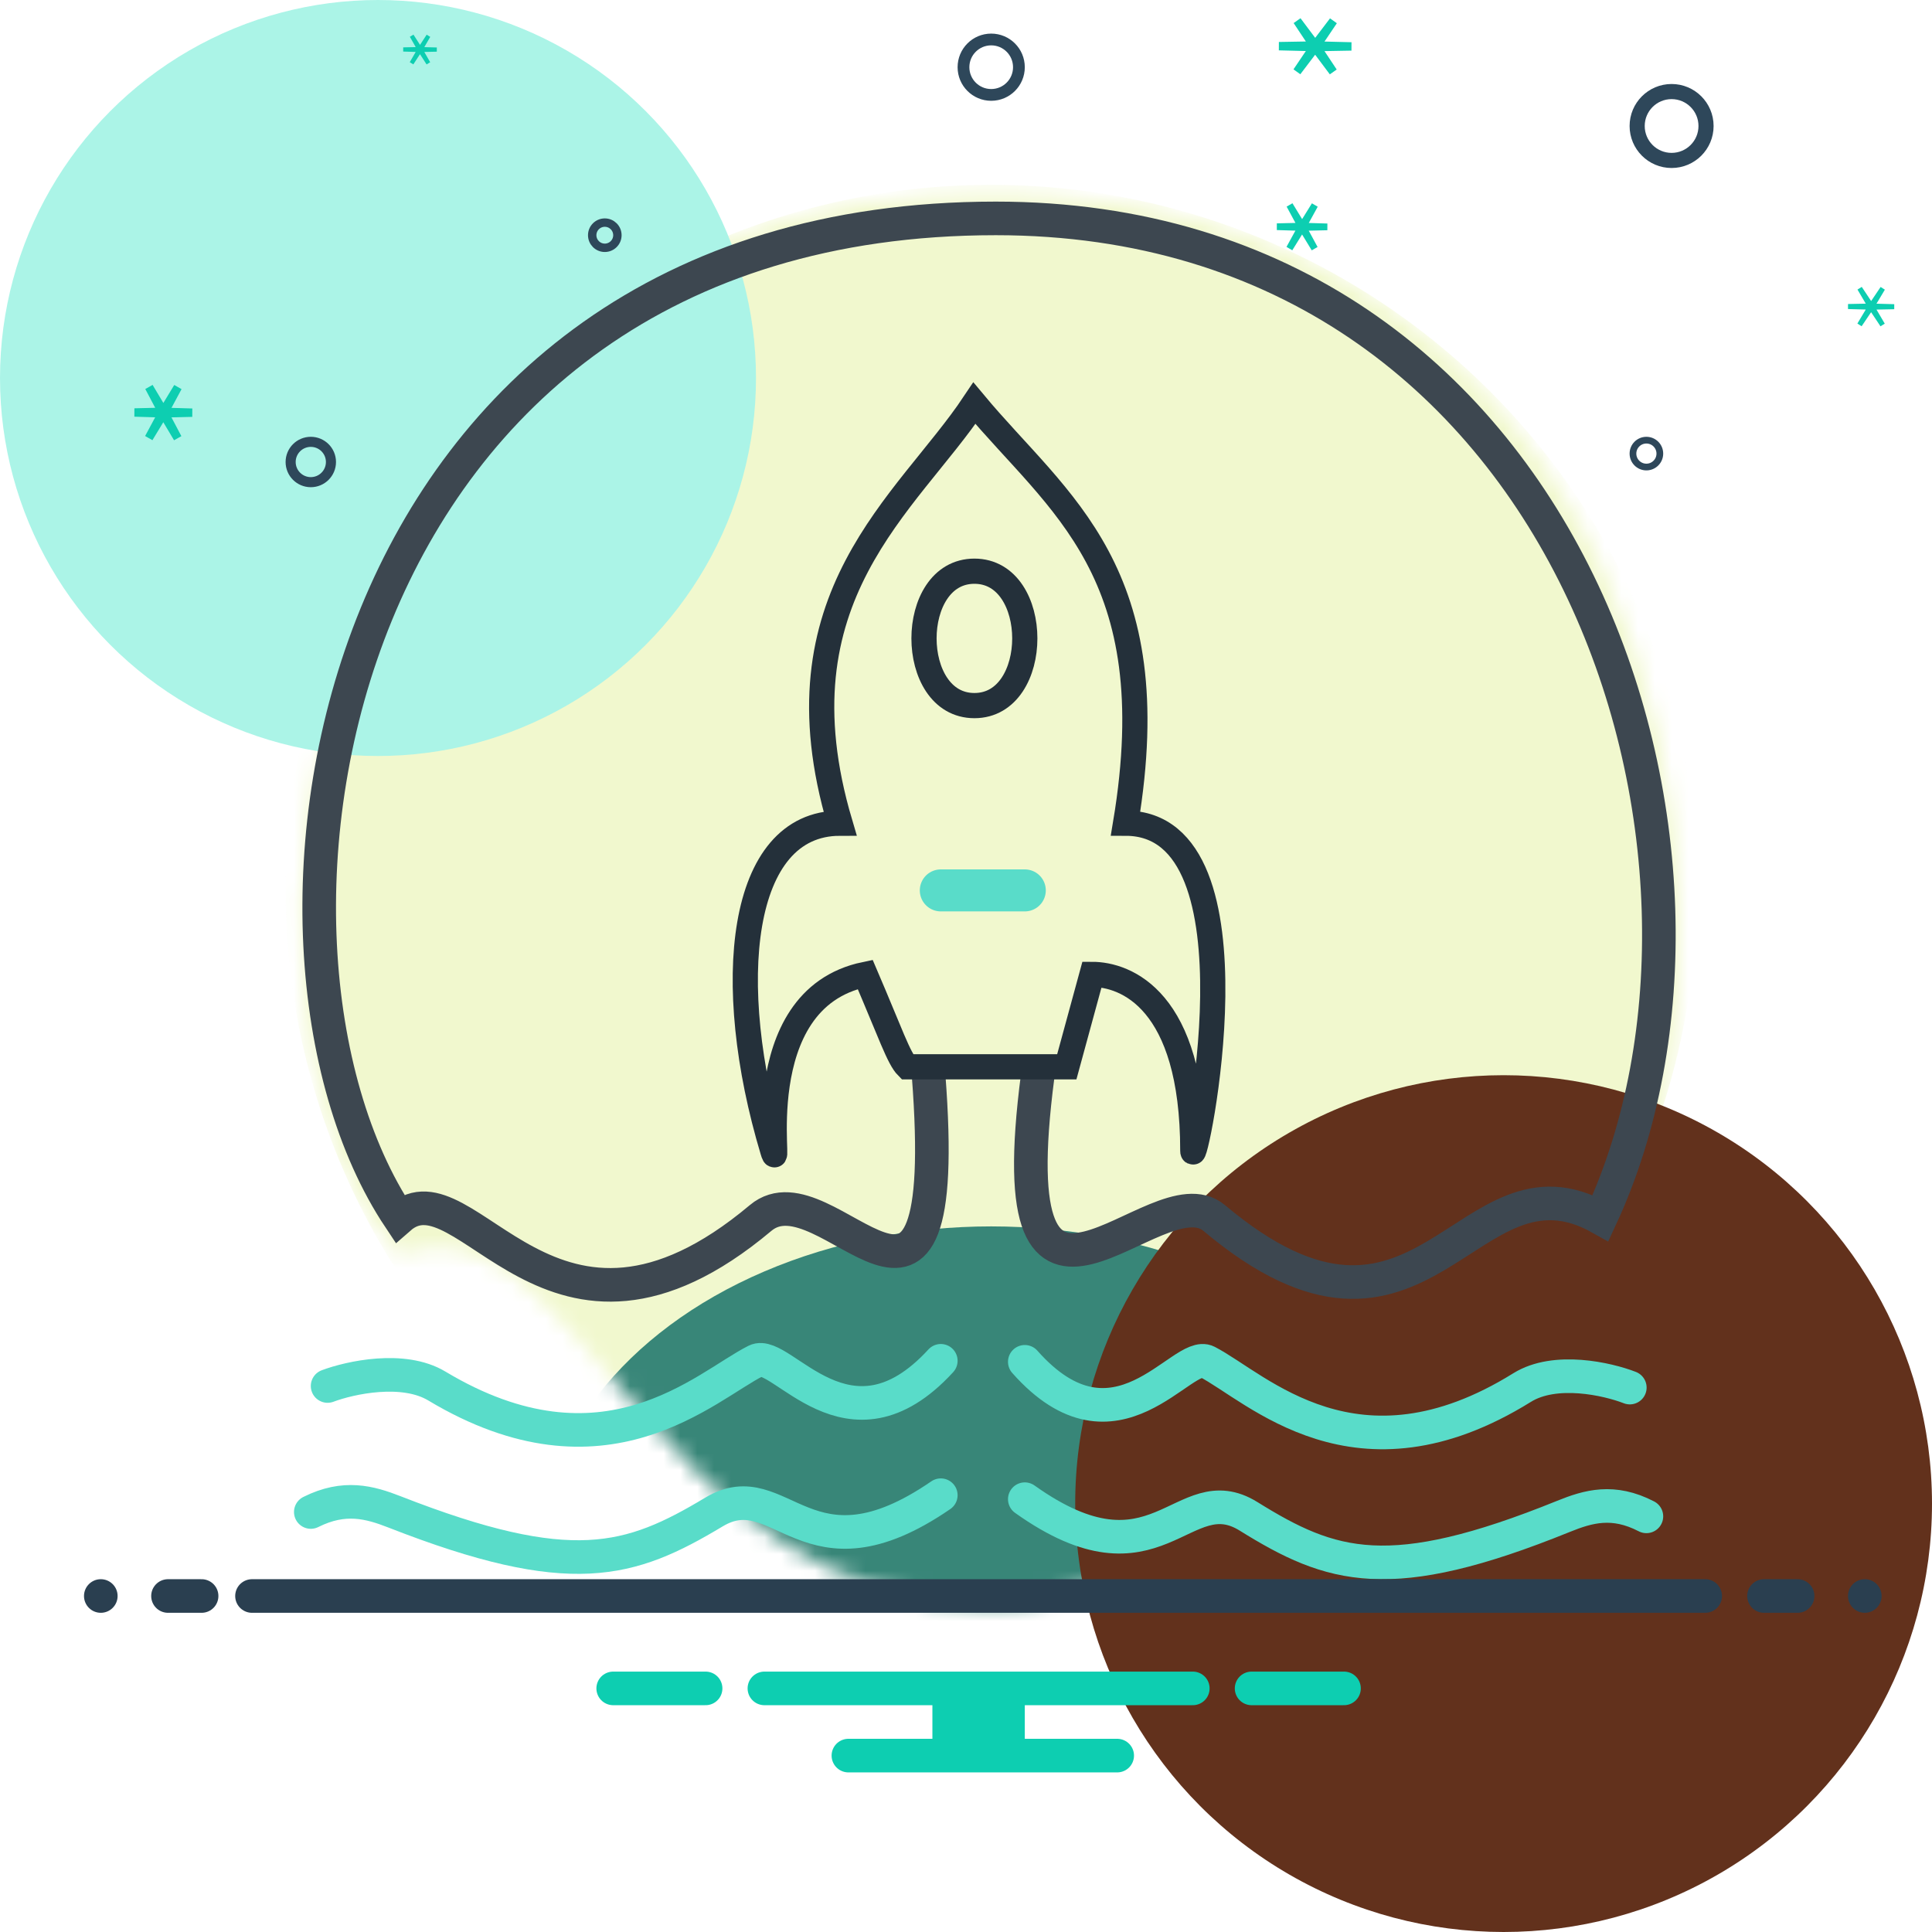 <svg width="115" height="115" viewBox="0 0 115 115" fill="none" xmlns="http://www.w3.org/2000/svg">
<rect width="115" height="115" fill="white"/>
<mask id="mask0_1_54" style="mask-type:alpha" maskUnits="userSpaceOnUse" x="17" y="11" width="84" height="85">
<path d="M59 12.5C17.5 12.5 13 60.5 24 73.5C35.5 70.5 39.398 94.5 59 94.5C75 94.5 85 68 96 73.5C104.5 50.5 96 12.5 59 12.5Z" fill="#C4C4C4" stroke="#0DCEB1" stroke-width="2" stroke-linecap="round"/>
</mask>
<g mask="url(#mask0_1_54)">
<circle cx="59" cy="53" r="42" fill="#F1F8CE"/>
<ellipse cx="59" cy="93" rx="27" ry="20" fill="#388678"/>
</g>
<circle cx="22.5" cy="22.5" r="22.5" fill="#ABF4E7"/>
<g style="mix-blend-mode:exclusion">
<circle cx="89.5" cy="89.5" r="25.5" fill="#62311C"/>
</g>
<path d="M61.773 64C59.273 83 68.773 69.56 72.273 72.5C84.773 83 87.273 68 95.273 72.5C105.273 51 93.773 13 59.273 13C19.273 13 12.773 56 23.773 72.5C27.773 69 32.773 83 45.273 72.5C49.273 69.14 56.773 83.5 55.273 64" stroke="#3D4750" stroke-width="2"/>
<path d="M58 34C54 34 54 42 58 42C62 42 62 34 58 34Z" stroke="#24303A" stroke-width="1.5"/>
<path d="M63.5 63.5H54C53.5 63 53 61.5 51.5 58C44.263 59.5 46.6 70.5 46 68.5C43 58.5 44 49 50 49C46 35.5 54 30 58 24C63 30 69.5 34 67 49C75.5 49 71 70 71 68.5C71 59.5 67 58 65 58L63.5 63.5Z" stroke="#24303A" stroke-width="1.5"/>
<path d="M56 53H61" stroke="#59DCC9" stroke-width="2.5" stroke-linecap="round"/>
<path d="M56 89C48 94.5 46.5 87.6 42.5 90C37.5 93 34 94.109 23.5 90C22 89.413 20.5 89 18.5 90" stroke="#59DCC9" stroke-width="2" stroke-linecap="round"/>
<path d="M56 81C50.5 87 46.5 80.25 45 81C42 82.5 36 88.5 26 82.5C24 81.3 20.833 82 19.5 82.5" stroke="#59DCC9" stroke-width="2" stroke-linecap="round"/>
<path d="M61 89.237C68.893 94.858 70.373 87.806 74.32 90.259C79.253 93.325 82.707 94.458 93.067 90.259C94.547 89.659 96.027 89.237 98 90.259" stroke="#59DCC9" stroke-width="2" stroke-linecap="round"/>
<path d="M61 81.06C66.427 87.193 70.373 80.294 71.853 81.06C74.813 82.594 80.733 88.726 90.6 82.594C92.573 81.367 95.698 82.082 97.013 82.594" stroke="#59DCC9" stroke-width="2" stroke-linecap="round"/>
<path d="M15 95H101.5" stroke="#2A3F50" stroke-width="2" stroke-linecap="round"/>
<path d="M105 95H107" stroke="#2A3F50" stroke-width="2" stroke-linecap="round"/>
<circle cx="111" cy="95" r="1" fill="#2A3F50"/>
<path d="M12 95H10" stroke="#2A3F50" stroke-width="2" stroke-linecap="round"/>
<circle cx="6" cy="95" r="1" transform="rotate(-180 6 95)" fill="#2A3F50"/>
<path d="M45.5 100.5H71" stroke="#0DCEB1" stroke-width="2" stroke-linecap="round"/>
<path d="M50.5 104.5H66.5" stroke="#0DCEB1" stroke-width="2" stroke-linecap="round"/>
<path d="M56.5 104V101.5H60V104H56.5Z" fill="#0DCEB1" stroke="#0DCEB1" stroke-width="2" stroke-linecap="round"/>
<path d="M42 100.5H36.5" stroke="#0DCEB1" stroke-width="2" stroke-linecap="round"/>
<path d="M74.5 100.5H80" stroke="#0DCEB1" stroke-width="2" stroke-linecap="round"/>
<path d="M11.439 24.564L10.053 24.597C9.969 24.599 9.927 24.6 9.902 24.618C9.879 24.634 9.864 24.66 9.861 24.688C9.857 24.718 9.877 24.756 9.916 24.83L10.575 26.078L9.857 24.873C9.813 24.799 9.791 24.762 9.762 24.749C9.736 24.738 9.707 24.737 9.68 24.749C9.652 24.762 9.629 24.799 9.585 24.873L8.858 26.072L9.526 24.829C9.566 24.754 9.586 24.717 9.582 24.687C9.579 24.659 9.565 24.633 9.542 24.616C9.517 24.598 9.475 24.597 9.391 24.594L8.005 24.553L9.391 24.521C9.475 24.519 9.517 24.518 9.542 24.5C9.565 24.483 9.58 24.458 9.583 24.43C9.587 24.399 9.567 24.362 9.528 24.287L8.869 23.039L9.587 24.244C9.631 24.318 9.653 24.355 9.682 24.368C9.708 24.38 9.738 24.38 9.764 24.368C9.792 24.355 9.815 24.319 9.859 24.245L10.586 23.045L9.918 24.289C9.878 24.363 9.858 24.4 9.862 24.431C9.865 24.459 9.879 24.484 9.902 24.501C9.927 24.519 9.969 24.52 10.053 24.523L11.439 24.564Z" fill="#0DCEB1" stroke="#0DCEB1" stroke-width="0.5" stroke-linecap="round"/>
<path d="M25.998 2.951L25.311 2.966C25.224 2.968 25.18 2.969 25.155 2.987C25.131 3.004 25.117 3.03 25.114 3.059C25.111 3.09 25.133 3.128 25.176 3.203L25.497 3.767L25.133 3.202C25.09 3.134 25.068 3.099 25.04 3.087C25.015 3.076 24.986 3.076 24.96 3.087C24.933 3.099 24.91 3.133 24.866 3.201L24.499 3.764L24.824 3.202C24.867 3.127 24.889 3.089 24.886 3.058C24.884 3.029 24.869 3.003 24.846 2.986C24.821 2.967 24.778 2.966 24.691 2.964L24.003 2.944L24.691 2.93C24.778 2.928 24.821 2.927 24.847 2.908C24.87 2.891 24.885 2.865 24.887 2.837C24.89 2.805 24.869 2.768 24.826 2.692L24.505 2.128L24.868 2.694C24.912 2.762 24.934 2.796 24.961 2.808C24.987 2.819 25.015 2.819 25.041 2.808C25.069 2.796 25.091 2.763 25.135 2.695L25.502 2.132L25.177 2.693C25.134 2.769 25.112 2.806 25.115 2.838C25.117 2.866 25.132 2.892 25.155 2.909C25.18 2.928 25.224 2.929 25.311 2.932L25.998 2.951Z" fill="#0DCEB1" stroke="#0DCEB1" stroke-width="0.25" stroke-linecap="round"/>
<path d="M80.44 2.763L78.667 2.795C78.574 2.796 78.527 2.797 78.501 2.817C78.477 2.835 78.463 2.862 78.462 2.892C78.46 2.925 78.486 2.963 78.538 3.041L79.357 4.276L78.41 3.012C78.368 2.955 78.346 2.927 78.32 2.916C78.297 2.907 78.27 2.907 78.246 2.916C78.22 2.926 78.199 2.955 78.156 3.011L77.201 4.268L78.028 3.04C78.081 2.962 78.107 2.923 78.105 2.891C78.104 2.861 78.09 2.833 78.067 2.815C78.041 2.795 77.994 2.794 77.9 2.792L76.128 2.748L77.901 2.717C77.994 2.715 78.041 2.714 78.067 2.694C78.091 2.676 78.105 2.649 78.106 2.619C78.108 2.587 78.082 2.548 78.03 2.47L77.211 1.235L78.158 2.499C78.2 2.556 78.222 2.584 78.248 2.595C78.271 2.604 78.298 2.604 78.322 2.595C78.347 2.585 78.369 2.557 78.412 2.5L79.367 1.243L78.54 2.471C78.487 2.549 78.461 2.588 78.462 2.62C78.463 2.65 78.478 2.678 78.501 2.696C78.527 2.716 78.574 2.717 78.668 2.719L80.44 2.763Z" fill="#0DCEB1" stroke="#0DCEB1" stroke-width="0.5" stroke-linecap="round"/>
<path d="M79.005 13.505L77.831 13.532C77.746 13.534 77.703 13.535 77.678 13.553C77.655 13.569 77.64 13.595 77.637 13.623C77.634 13.654 77.654 13.691 77.694 13.766L78.251 14.797L77.641 13.796C77.596 13.723 77.574 13.687 77.546 13.675C77.52 13.663 77.491 13.663 77.465 13.674C77.436 13.687 77.414 13.723 77.37 13.795L76.752 14.792L77.316 13.765C77.357 13.69 77.377 13.653 77.374 13.622C77.371 13.594 77.357 13.568 77.334 13.552C77.309 13.533 77.266 13.532 77.181 13.53L76.007 13.495L77.181 13.468C77.266 13.466 77.309 13.465 77.334 13.447C77.357 13.431 77.372 13.405 77.375 13.377C77.378 13.346 77.358 13.309 77.318 13.234L76.761 12.203L77.372 13.204C77.416 13.277 77.438 13.313 77.466 13.325C77.492 13.337 77.521 13.337 77.547 13.326C77.576 13.313 77.598 13.277 77.642 13.205L78.26 12.208L77.696 13.235C77.655 13.31 77.635 13.347 77.638 13.378C77.641 13.406 77.655 13.432 77.678 13.448C77.703 13.467 77.746 13.468 77.831 13.47L79.005 13.505Z" fill="#0DCEB1" stroke="#0DCEB1" stroke-width="0.4" stroke-linecap="round"/>
<path d="M112.749 18.256L111.707 18.277C111.619 18.279 111.575 18.279 111.549 18.298C111.526 18.315 111.511 18.342 111.509 18.371C111.506 18.402 111.529 18.44 111.574 18.516L112.059 19.341L111.508 18.512C111.464 18.446 111.442 18.413 111.415 18.401C111.39 18.391 111.362 18.391 111.337 18.401C111.309 18.413 111.287 18.445 111.243 18.511L110.687 19.336L111.178 18.515C111.223 18.439 111.246 18.401 111.243 18.37C111.241 18.341 111.227 18.314 111.203 18.297C111.178 18.278 111.134 18.277 111.046 18.274L110.004 18.246L111.046 18.225C111.134 18.223 111.178 18.222 111.204 18.203C111.227 18.186 111.242 18.16 111.244 18.131C111.247 18.099 111.224 18.061 111.179 17.985L110.694 17.16L111.245 17.99C111.289 18.055 111.311 18.088 111.338 18.1C111.363 18.111 111.391 18.111 111.416 18.1C111.444 18.089 111.466 18.056 111.51 17.991L112.066 17.165L111.575 17.986C111.53 18.062 111.507 18.1 111.51 18.132C111.512 18.161 111.526 18.187 111.55 18.204C111.575 18.223 111.619 18.224 111.707 18.227L112.749 18.256Z" fill="#0DCEB1" stroke="#0DCEB1" stroke-width="0.3" stroke-linecap="round"/>
<circle cx="59" cy="4" r="1.65" stroke="#2E475A" stroke-width="0.7"/>
<circle cx="36" cy="14" r="0.75" stroke="#2E475A" stroke-width="0.5"/>
<circle cx="18.5" cy="27.5" r="1.2" stroke="#2E475A" stroke-width="0.6"/>
<circle cx="99.5" cy="7.5" r="2.05" stroke="#2E475A" stroke-width="0.9"/>
<circle cx="98" cy="27" r="0.8" stroke="#2E475A" stroke-width="0.4"/>
</svg>
